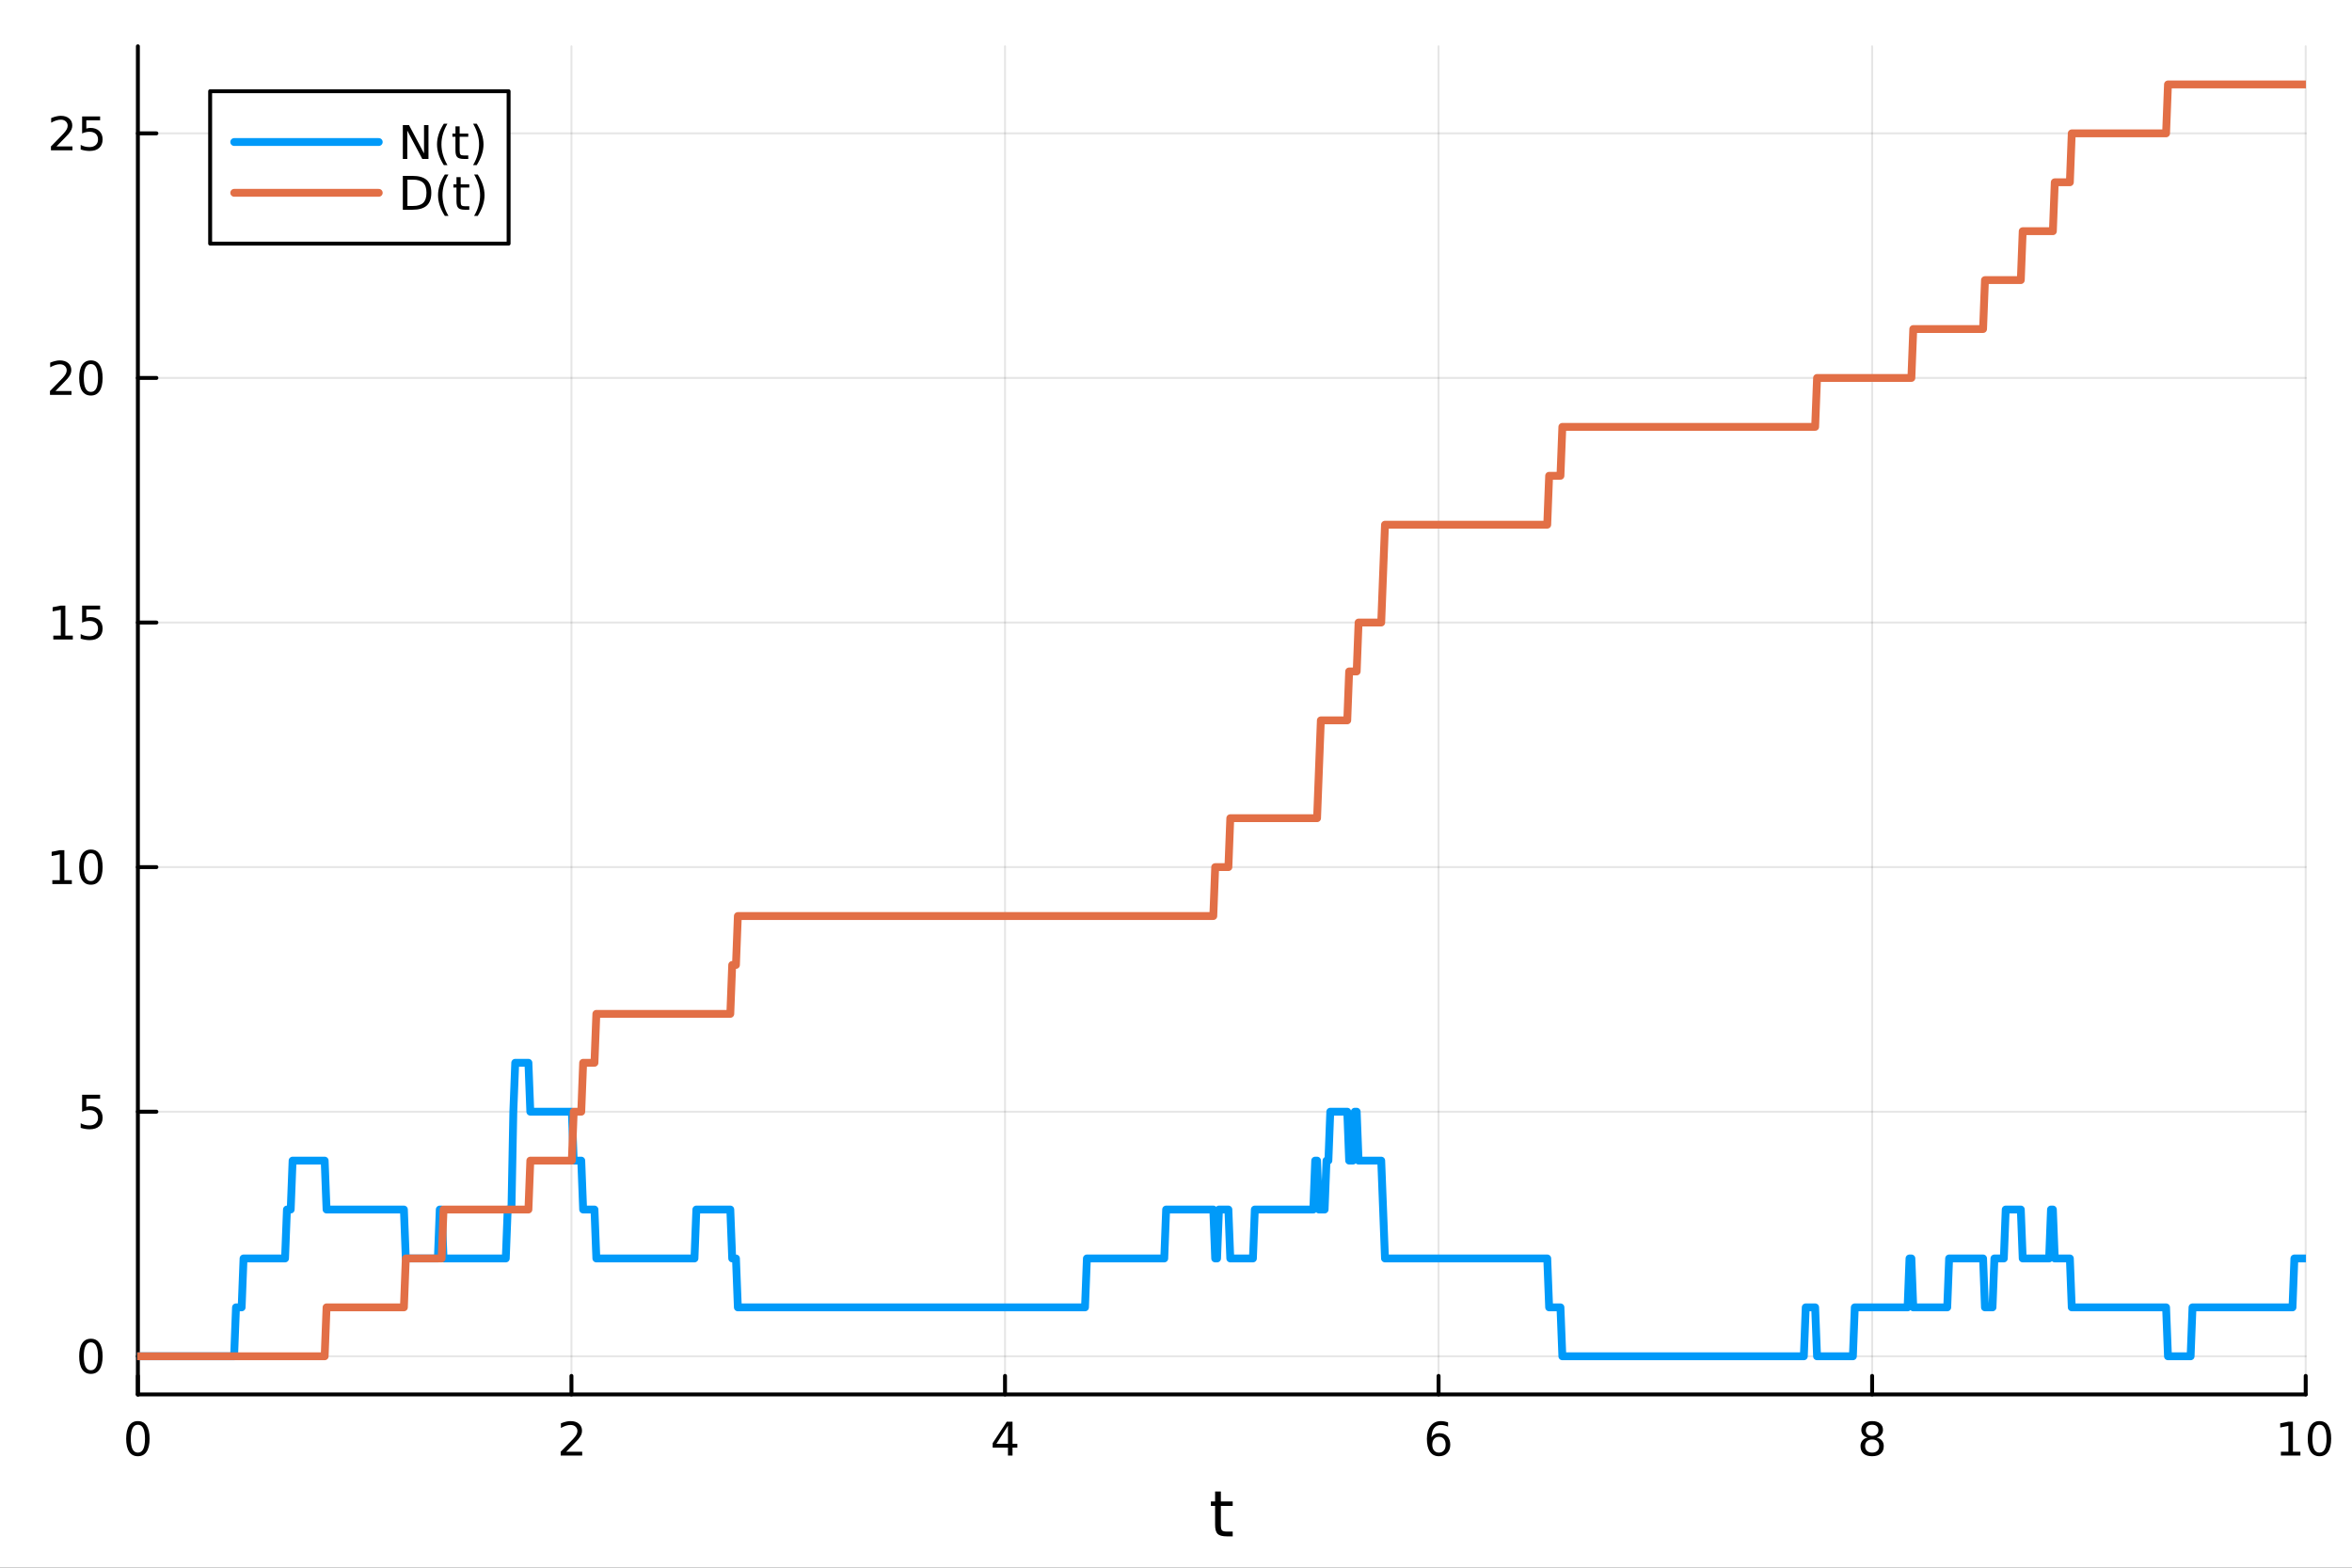 <?xml version="1.0" encoding="utf-8"?>
<svg xmlns="http://www.w3.org/2000/svg" xmlns:xlink="http://www.w3.org/1999/xlink" width="600" height="400" viewBox="0 0 2400 1600">
<rect x="0" y="0" width="2400" height="1600" fill="#333333" stroke="none"/>
<defs>
  <clipPath id="clip730">
    <rect x="0" y="0" width="2400" height="1600"/>
  </clipPath>
</defs>
<path clip-path="url(#clip730)" d="M0 1600 L2400 1600 L2400 0 L0 0  Z" fill="#ffffff" fill-rule="evenodd" fill-opacity="1"/>
<defs>
  <clipPath id="clip731">
    <rect x="480" y="0" width="1681" height="1600"/>
  </clipPath>
</defs>
<path clip-path="url(#clip730)" d="M140.696 1423.18 L2352.76 1423.18 L2352.76 47.244 L140.696 47.244  Z" fill="#ffffff" fill-rule="evenodd" fill-opacity="1"/>
<defs>
  <clipPath id="clip732">
    <rect x="140" y="47" width="2213" height="1377"/>
  </clipPath>
</defs>
<polyline clip-path="url(#clip732)" style="stroke:#000000; stroke-linecap:round; stroke-linejoin:round; stroke-width:2; stroke-opacity:0.1; fill:none" points="140.696,1423.18 140.696,47.244 "/>
<polyline clip-path="url(#clip732)" style="stroke:#000000; stroke-linecap:round; stroke-linejoin:round; stroke-width:2; stroke-opacity:0.1; fill:none" points="583.108,1423.18 583.108,47.244 "/>
<polyline clip-path="url(#clip732)" style="stroke:#000000; stroke-linecap:round; stroke-linejoin:round; stroke-width:2; stroke-opacity:0.1; fill:none" points="1025.52,1423.18 1025.52,47.244 "/>
<polyline clip-path="url(#clip732)" style="stroke:#000000; stroke-linecap:round; stroke-linejoin:round; stroke-width:2; stroke-opacity:0.1; fill:none" points="1467.93,1423.18 1467.93,47.244 "/>
<polyline clip-path="url(#clip732)" style="stroke:#000000; stroke-linecap:round; stroke-linejoin:round; stroke-width:2; stroke-opacity:0.1; fill:none" points="1910.34,1423.18 1910.34,47.244 "/>
<polyline clip-path="url(#clip732)" style="stroke:#000000; stroke-linecap:round; stroke-linejoin:round; stroke-width:2; stroke-opacity:0.1; fill:none" points="2352.76,1423.18 2352.76,47.244 "/>
<polyline clip-path="url(#clip732)" style="stroke:#000000; stroke-linecap:round; stroke-linejoin:round; stroke-width:2; stroke-opacity:0.1; fill:none" points="140.696,1384.24 2352.76,1384.24 "/>
<polyline clip-path="url(#clip732)" style="stroke:#000000; stroke-linecap:round; stroke-linejoin:round; stroke-width:2; stroke-opacity:0.1; fill:none" points="140.696,1134.61 2352.76,1134.61 "/>
<polyline clip-path="url(#clip732)" style="stroke:#000000; stroke-linecap:round; stroke-linejoin:round; stroke-width:2; stroke-opacity:0.1; fill:none" points="140.696,884.987 2352.76,884.987 "/>
<polyline clip-path="url(#clip732)" style="stroke:#000000; stroke-linecap:round; stroke-linejoin:round; stroke-width:2; stroke-opacity:0.1; fill:none" points="140.696,635.362 2352.76,635.362 "/>
<polyline clip-path="url(#clip732)" style="stroke:#000000; stroke-linecap:round; stroke-linejoin:round; stroke-width:2; stroke-opacity:0.1; fill:none" points="140.696,385.736 2352.76,385.736 "/>
<polyline clip-path="url(#clip732)" style="stroke:#000000; stroke-linecap:round; stroke-linejoin:round; stroke-width:2; stroke-opacity:0.1; fill:none" points="140.696,136.111 2352.76,136.111 "/>
<polyline clip-path="url(#clip730)" style="stroke:#000000; stroke-linecap:round; stroke-linejoin:round; stroke-width:4; stroke-opacity:1; fill:none" points="140.696,1423.18 2352.76,1423.18 "/>
<polyline clip-path="url(#clip730)" style="stroke:#000000; stroke-linecap:round; stroke-linejoin:round; stroke-width:4; stroke-opacity:1; fill:none" points="140.696,1423.18 140.696,1404.28 "/>
<polyline clip-path="url(#clip730)" style="stroke:#000000; stroke-linecap:round; stroke-linejoin:round; stroke-width:4; stroke-opacity:1; fill:none" points="583.108,1423.18 583.108,1404.28 "/>
<polyline clip-path="url(#clip730)" style="stroke:#000000; stroke-linecap:round; stroke-linejoin:round; stroke-width:4; stroke-opacity:1; fill:none" points="1025.52,1423.18 1025.52,1404.28 "/>
<polyline clip-path="url(#clip730)" style="stroke:#000000; stroke-linecap:round; stroke-linejoin:round; stroke-width:4; stroke-opacity:1; fill:none" points="1467.93,1423.18 1467.93,1404.28 "/>
<polyline clip-path="url(#clip730)" style="stroke:#000000; stroke-linecap:round; stroke-linejoin:round; stroke-width:4; stroke-opacity:1; fill:none" points="1910.34,1423.18 1910.34,1404.28 "/>
<polyline clip-path="url(#clip730)" style="stroke:#000000; stroke-linecap:round; stroke-linejoin:round; stroke-width:4; stroke-opacity:1; fill:none" points="2352.76,1423.18 2352.76,1404.28 "/>
<path clip-path="url(#clip730)" d="M140.696 1454.1 Q137.084 1454.1 135.256 1457.66 Q133.45 1461.2 133.45 1468.33 Q133.45 1475.44 135.256 1479.01 Q137.084 1482.55 140.696 1482.55 Q144.33 1482.55 146.135 1479.01 Q147.964 1475.44 147.964 1468.33 Q147.964 1461.2 146.135 1457.66 Q144.33 1454.1 140.696 1454.1 M140.696 1450.39 Q146.506 1450.39 149.561 1455 Q152.64 1459.58 152.64 1468.33 Q152.64 1477.06 149.561 1481.67 Q146.506 1486.25 140.696 1486.25 Q134.885 1486.25 131.807 1481.67 Q128.751 1477.06 128.751 1468.33 Q128.751 1459.58 131.807 1455 Q134.885 1450.39 140.696 1450.39 Z" fill="#000000" fill-rule="nonzero" fill-opacity="1" /><path clip-path="url(#clip730)" d="M577.76 1481.64 L594.08 1481.64 L594.08 1485.58 L572.135 1485.58 L572.135 1481.64 Q574.797 1478.89 579.381 1474.26 Q583.987 1469.61 585.168 1468.27 Q587.413 1465.74 588.293 1464.01 Q589.196 1462.25 589.196 1460.56 Q589.196 1457.8 587.251 1456.07 Q585.33 1454.33 582.228 1454.33 Q580.029 1454.33 577.575 1455.09 Q575.145 1455.86 572.367 1457.41 L572.367 1452.69 Q575.191 1451.55 577.645 1450.97 Q580.098 1450.39 582.135 1450.39 Q587.506 1450.39 590.7 1453.08 Q593.895 1455.77 593.895 1460.26 Q593.895 1462.39 593.084 1464.31 Q592.297 1466.2 590.191 1468.8 Q589.612 1469.47 586.51 1472.69 Q583.409 1475.88 577.76 1481.64 Z" fill="#000000" fill-rule="nonzero" fill-opacity="1" /><path clip-path="url(#clip730)" d="M1028.53 1455.09 L1016.72 1473.54 L1028.53 1473.54 L1028.53 1455.09 M1027.3 1451.02 L1033.18 1451.02 L1033.18 1473.54 L1038.11 1473.54 L1038.11 1477.43 L1033.18 1477.43 L1033.18 1485.58 L1028.53 1485.58 L1028.53 1477.43 L1012.93 1477.43 L1012.93 1472.92 L1027.3 1451.02 Z" fill="#000000" fill-rule="nonzero" fill-opacity="1" /><path clip-path="url(#clip730)" d="M1468.34 1466.44 Q1465.19 1466.44 1463.34 1468.59 Q1461.51 1470.74 1461.51 1474.49 Q1461.51 1478.22 1463.34 1480.39 Q1465.19 1482.55 1468.34 1482.55 Q1471.48 1482.55 1473.31 1480.39 Q1475.17 1478.22 1475.17 1474.49 Q1475.17 1470.74 1473.31 1468.59 Q1471.48 1466.44 1468.34 1466.44 M1477.62 1451.78 L1477.62 1456.04 Q1475.86 1455.21 1474.05 1454.77 Q1472.27 1454.33 1470.51 1454.33 Q1465.88 1454.33 1463.43 1457.45 Q1461 1460.58 1460.65 1466.9 Q1462.02 1464.89 1464.08 1463.82 Q1466.14 1462.73 1468.61 1462.73 Q1473.82 1462.73 1476.83 1465.9 Q1479.86 1469.05 1479.86 1474.49 Q1479.86 1479.82 1476.72 1483.03 Q1473.57 1486.25 1468.34 1486.25 Q1462.34 1486.25 1459.17 1481.67 Q1456 1477.06 1456 1468.33 Q1456 1460.14 1459.89 1455.28 Q1463.78 1450.39 1470.33 1450.39 Q1472.09 1450.39 1473.87 1450.74 Q1475.67 1451.09 1477.62 1451.78 Z" fill="#000000" fill-rule="nonzero" fill-opacity="1" /><path clip-path="url(#clip730)" d="M1910.34 1469.17 Q1907.01 1469.17 1905.09 1470.95 Q1903.19 1472.73 1903.19 1475.86 Q1903.19 1478.98 1905.09 1480.77 Q1907.01 1482.55 1910.34 1482.55 Q1913.68 1482.55 1915.6 1480.77 Q1917.52 1478.96 1917.52 1475.86 Q1917.52 1472.73 1915.6 1470.95 Q1913.7 1469.17 1910.34 1469.17 M1905.67 1467.18 Q1902.66 1466.44 1900.97 1464.38 Q1899.3 1462.32 1899.3 1459.35 Q1899.3 1455.21 1902.24 1452.8 Q1905.2 1450.39 1910.34 1450.39 Q1915.51 1450.39 1918.45 1452.8 Q1921.39 1455.21 1921.39 1459.35 Q1921.39 1462.32 1919.7 1464.38 Q1918.03 1466.44 1915.04 1467.18 Q1918.42 1467.96 1920.3 1470.26 Q1922.2 1472.55 1922.2 1475.86 Q1922.2 1480.88 1919.12 1483.57 Q1916.06 1486.25 1910.34 1486.25 Q1904.63 1486.25 1901.55 1483.57 Q1898.49 1480.88 1898.49 1475.86 Q1898.49 1472.55 1900.39 1470.26 Q1902.29 1467.96 1905.67 1467.18 M1903.95 1459.79 Q1903.95 1462.48 1905.62 1463.98 Q1907.31 1465.49 1910.34 1465.49 Q1913.35 1465.49 1915.04 1463.98 Q1916.76 1462.48 1916.76 1459.79 Q1916.76 1457.11 1915.04 1455.6 Q1913.35 1454.1 1910.34 1454.1 Q1907.31 1454.1 1905.62 1455.6 Q1903.95 1457.11 1903.95 1459.79 Z" fill="#000000" fill-rule="nonzero" fill-opacity="1" /><path clip-path="url(#clip730)" d="M2327.44 1481.64 L2335.08 1481.64 L2335.08 1455.28 L2326.77 1456.95 L2326.77 1452.69 L2335.04 1451.02 L2339.71 1451.02 L2339.71 1481.64 L2347.35 1481.64 L2347.35 1485.58 L2327.44 1485.58 L2327.44 1481.64 Z" fill="#000000" fill-rule="nonzero" fill-opacity="1" /><path clip-path="url(#clip730)" d="M2366.8 1454.1 Q2363.18 1454.1 2361.36 1457.66 Q2359.55 1461.2 2359.55 1468.33 Q2359.55 1475.44 2361.36 1479.01 Q2363.18 1482.55 2366.8 1482.55 Q2370.43 1482.55 2372.23 1479.01 Q2374.06 1475.44 2374.06 1468.33 Q2374.06 1461.2 2372.23 1457.66 Q2370.43 1454.1 2366.8 1454.1 M2366.8 1450.39 Q2372.61 1450.39 2375.66 1455 Q2378.74 1459.58 2378.74 1468.33 Q2378.74 1477.06 2375.66 1481.67 Q2372.61 1486.25 2366.8 1486.25 Q2360.99 1486.25 2357.91 1481.67 Q2354.85 1477.06 2354.85 1468.33 Q2354.85 1459.58 2357.91 1455 Q2360.99 1450.39 2366.8 1450.39 Z" fill="#000000" fill-rule="nonzero" fill-opacity="1" /><path clip-path="url(#clip730)" d="M1245.79 1522.27 L1245.79 1532.4 L1257.85 1532.4 L1257.85 1536.95 L1245.79 1536.95 L1245.79 1556.3 Q1245.79 1560.66 1246.96 1561.9 Q1248.17 1563.14 1251.83 1563.14 L1257.85 1563.14 L1257.85 1568.04 L1251.83 1568.04 Q1245.05 1568.04 1242.48 1565.53 Q1239.9 1562.98 1239.9 1556.3 L1239.9 1536.95 L1235.6 1536.95 L1235.6 1532.4 L1239.9 1532.4 L1239.9 1522.27 L1245.79 1522.27 Z" fill="#000000" fill-rule="nonzero" fill-opacity="1" /><polyline clip-path="url(#clip730)" style="stroke:#000000; stroke-linecap:round; stroke-linejoin:round; stroke-width:4; stroke-opacity:1; fill:none" points="140.696,1423.18 140.696,47.244 "/>
<polyline clip-path="url(#clip730)" style="stroke:#000000; stroke-linecap:round; stroke-linejoin:round; stroke-width:4; stroke-opacity:1; fill:none" points="140.696,1384.24 159.593,1384.24 "/>
<polyline clip-path="url(#clip730)" style="stroke:#000000; stroke-linecap:round; stroke-linejoin:round; stroke-width:4; stroke-opacity:1; fill:none" points="140.696,1134.61 159.593,1134.61 "/>
<polyline clip-path="url(#clip730)" style="stroke:#000000; stroke-linecap:round; stroke-linejoin:round; stroke-width:4; stroke-opacity:1; fill:none" points="140.696,884.987 159.593,884.987 "/>
<polyline clip-path="url(#clip730)" style="stroke:#000000; stroke-linecap:round; stroke-linejoin:round; stroke-width:4; stroke-opacity:1; fill:none" points="140.696,635.362 159.593,635.362 "/>
<polyline clip-path="url(#clip730)" style="stroke:#000000; stroke-linecap:round; stroke-linejoin:round; stroke-width:4; stroke-opacity:1; fill:none" points="140.696,385.736 159.593,385.736 "/>
<polyline clip-path="url(#clip730)" style="stroke:#000000; stroke-linecap:round; stroke-linejoin:round; stroke-width:4; stroke-opacity:1; fill:none" points="140.696,136.111 159.593,136.111 "/>
<path clip-path="url(#clip730)" d="M92.751 1370.04 Q89.14 1370.04 87.311 1373.6 Q85.506 1377.14 85.506 1384.27 Q85.506 1391.38 87.311 1394.94 Q89.14 1398.49 92.751 1398.49 Q96.385 1398.49 98.191 1394.94 Q100.02 1391.38 100.02 1384.27 Q100.02 1377.14 98.191 1373.6 Q96.385 1370.04 92.751 1370.04 M92.751 1366.33 Q98.561 1366.33 101.617 1370.94 Q104.696 1375.52 104.696 1384.27 Q104.696 1393 101.617 1397.61 Q98.561 1402.19 92.751 1402.19 Q86.941 1402.19 83.862 1397.61 Q80.807 1393 80.807 1384.27 Q80.807 1375.52 83.862 1370.94 Q86.941 1366.33 92.751 1366.33 Z" fill="#000000" fill-rule="nonzero" fill-opacity="1" /><path clip-path="url(#clip730)" d="M83.793 1117.33 L102.149 1117.33 L102.149 1121.27 L88.075 1121.27 L88.075 1129.74 Q89.094 1129.39 90.112 1129.23 Q91.131 1129.05 92.149 1129.05 Q97.936 1129.05 101.316 1132.22 Q104.696 1135.39 104.696 1140.8 Q104.696 1146.38 101.223 1149.49 Q97.751 1152.56 91.432 1152.56 Q89.256 1152.56 86.987 1152.19 Q84.742 1151.82 82.335 1151.08 L82.335 1146.38 Q84.418 1147.52 86.64 1148.07 Q88.862 1148.63 91.339 1148.63 Q95.344 1148.63 97.682 1146.52 Q100.02 1144.42 100.02 1140.8 Q100.02 1137.19 97.682 1135.09 Q95.344 1132.98 91.339 1132.98 Q89.464 1132.98 87.589 1133.4 Q85.737 1133.81 83.793 1134.69 L83.793 1117.33 Z" fill="#000000" fill-rule="nonzero" fill-opacity="1" /><path clip-path="url(#clip730)" d="M53.4 898.332 L61.038 898.332 L61.038 871.967 L52.728 873.633 L52.728 869.374 L60.992 867.707 L65.668 867.707 L65.668 898.332 L73.307 898.332 L73.307 902.267 L53.4 902.267 L53.4 898.332 Z" fill="#000000" fill-rule="nonzero" fill-opacity="1" /><path clip-path="url(#clip730)" d="M92.751 870.786 Q89.14 870.786 87.311 874.351 Q85.506 877.892 85.506 885.022 Q85.506 892.128 87.311 895.693 Q89.14 899.235 92.751 899.235 Q96.385 899.235 98.191 895.693 Q100.02 892.128 100.02 885.022 Q100.02 877.892 98.191 874.351 Q96.385 870.786 92.751 870.786 M92.751 867.082 Q98.561 867.082 101.617 871.689 Q104.696 876.272 104.696 885.022 Q104.696 893.749 101.617 898.355 Q98.561 902.939 92.751 902.939 Q86.941 902.939 83.862 898.355 Q80.807 893.749 80.807 885.022 Q80.807 876.272 83.862 871.689 Q86.941 867.082 92.751 867.082 Z" fill="#000000" fill-rule="nonzero" fill-opacity="1" /><path clip-path="url(#clip730)" d="M54.395 648.707 L62.034 648.707 L62.034 622.341 L53.724 624.008 L53.724 619.748 L61.987 618.082 L66.663 618.082 L66.663 648.707 L74.302 648.707 L74.302 652.642 L54.395 652.642 L54.395 648.707 Z" fill="#000000" fill-rule="nonzero" fill-opacity="1" /><path clip-path="url(#clip730)" d="M83.793 618.082 L102.149 618.082 L102.149 622.017 L88.075 622.017 L88.075 630.489 Q89.094 630.142 90.112 629.98 Q91.131 629.795 92.149 629.795 Q97.936 629.795 101.316 632.966 Q104.696 636.137 104.696 641.554 Q104.696 647.133 101.223 650.234 Q97.751 653.313 91.432 653.313 Q89.256 653.313 86.987 652.943 Q84.742 652.572 82.335 651.832 L82.335 647.133 Q84.418 648.267 86.64 648.822 Q88.862 649.378 91.339 649.378 Q95.344 649.378 97.682 647.271 Q100.02 645.165 100.02 641.554 Q100.02 637.943 97.682 635.836 Q95.344 633.73 91.339 633.73 Q89.464 633.73 87.589 634.146 Q85.737 634.563 83.793 635.443 L83.793 618.082 Z" fill="#000000" fill-rule="nonzero" fill-opacity="1" /><path clip-path="url(#clip730)" d="M56.617 399.081 L72.936 399.081 L72.936 403.016 L50.992 403.016 L50.992 399.081 Q53.654 396.326 58.237 391.697 Q62.844 387.044 64.025 385.702 Q66.27 383.178 67.149 381.442 Q68.052 379.683 68.052 377.993 Q68.052 375.239 66.108 373.503 Q64.186 371.766 61.085 371.766 Q58.886 371.766 56.432 372.53 Q54.001 373.294 51.224 374.845 L51.224 370.123 Q54.048 368.989 56.501 368.41 Q58.955 367.831 60.992 367.831 Q66.362 367.831 69.557 370.516 Q72.751 373.202 72.751 377.692 Q72.751 379.822 71.941 381.743 Q71.154 383.641 69.048 386.234 Q68.469 386.905 65.367 390.123 Q62.265 393.317 56.617 399.081 Z" fill="#000000" fill-rule="nonzero" fill-opacity="1" /><path clip-path="url(#clip730)" d="M92.751 371.535 Q89.14 371.535 87.311 375.1 Q85.506 378.641 85.506 385.771 Q85.506 392.877 87.311 396.442 Q89.14 399.984 92.751 399.984 Q96.385 399.984 98.191 396.442 Q100.02 392.877 100.02 385.771 Q100.02 378.641 98.191 375.1 Q96.385 371.535 92.751 371.535 M92.751 367.831 Q98.561 367.831 101.617 372.438 Q104.696 377.021 104.696 385.771 Q104.696 394.498 101.617 399.104 Q98.561 403.688 92.751 403.688 Q86.941 403.688 83.862 399.104 Q80.807 394.498 80.807 385.771 Q80.807 377.021 83.862 372.438 Q86.941 367.831 92.751 367.831 Z" fill="#000000" fill-rule="nonzero" fill-opacity="1" /><path clip-path="url(#clip730)" d="M57.612 149.456 L73.932 149.456 L73.932 153.391 L51.987 153.391 L51.987 149.456 Q54.65 146.701 59.233 142.071 Q63.839 137.419 65.02 136.076 Q67.265 133.553 68.145 131.817 Q69.048 130.058 69.048 128.368 Q69.048 125.613 67.103 123.877 Q65.182 122.141 62.08 122.141 Q59.881 122.141 57.427 122.905 Q54.997 123.669 52.219 125.22 L52.219 120.497 Q55.043 119.363 57.497 118.784 Q59.95 118.206 61.987 118.206 Q67.358 118.206 70.552 120.891 Q73.747 123.576 73.747 128.067 Q73.747 130.196 72.936 132.118 Q72.149 134.016 70.043 136.608 Q69.464 137.28 66.362 140.497 Q63.261 143.692 57.612 149.456 Z" fill="#000000" fill-rule="nonzero" fill-opacity="1" /><path clip-path="url(#clip730)" d="M83.793 118.831 L102.149 118.831 L102.149 122.766 L88.075 122.766 L88.075 131.238 Q89.094 130.891 90.112 130.729 Q91.131 130.544 92.149 130.544 Q97.936 130.544 101.316 133.715 Q104.696 136.886 104.696 142.303 Q104.696 147.882 101.223 150.983 Q97.751 154.062 91.432 154.062 Q89.256 154.062 86.987 153.692 Q84.742 153.321 82.335 152.581 L82.335 147.882 Q84.418 149.016 86.64 149.571 Q88.862 150.127 91.339 150.127 Q95.344 150.127 97.682 148.02 Q100.02 145.914 100.02 142.303 Q100.02 138.692 97.682 136.585 Q95.344 134.479 91.339 134.479 Q89.464 134.479 87.589 134.896 Q85.737 135.312 83.793 136.192 L83.793 118.831 Z" fill="#000000" fill-rule="nonzero" fill-opacity="1" /><polyline clip-path="url(#clip732)" style="stroke:#009af9; stroke-linecap:round; stroke-linejoin:round; stroke-width:8; stroke-opacity:1; fill:none" points="140.696,1384.24 142.621,1384.24 144.546,1384.24 146.471,1384.24 148.396,1384.24 150.322,1384.24 152.247,1384.24 154.172,1384.24 156.097,1384.24 158.022,1384.24 159.948,1384.24 161.873,1384.24 163.798,1384.24 165.723,1384.24 167.648,1384.24 169.574,1384.24 171.499,1384.24 173.424,1384.24 175.349,1384.24 177.274,1384.24 179.2,1384.24 181.125,1384.24 183.05,1384.24 184.975,1384.24 186.9,1384.24 188.826,1384.24 190.751,1384.24 192.676,1384.24 194.601,1384.24 196.526,1384.24 198.452,1384.24 200.377,1384.24 202.302,1384.24 204.227,1384.24 206.153,1384.24 208.078,1384.24 210.003,1384.24 211.928,1384.24 213.853,1384.24 215.779,1384.24 217.704,1384.24 219.629,1384.24 221.554,1384.24 223.479,1384.24 225.405,1384.24 227.33,1384.24 229.255,1384.24 231.18,1384.24 233.105,1384.24 235.031,1384.24 236.956,1384.24 238.881,1384.24 240.806,1334.31 242.731,1334.31 244.657,1334.31 246.582,1334.31 248.507,1284.39 250.432,1284.39 252.357,1284.39 254.283,1284.39 256.208,1284.39 258.133,1284.39 260.058,1284.39 261.983,1284.39 263.909,1284.39 265.834,1284.39 267.759,1284.39 269.684,1284.39 271.609,1284.39 273.535,1284.39 275.46,1284.39 277.385,1284.39 279.31,1284.39 281.235,1284.39 283.161,1284.39 285.086,1284.39 287.011,1284.39 288.936,1284.39 290.862,1284.39 292.787,1234.46 294.712,1234.46 296.637,1234.46 298.562,1184.54 300.488,1184.54 302.413,1184.54 304.338,1184.54 306.263,1184.54 308.188,1184.54 310.114,1184.54 312.039,1184.54 313.964,1184.54 315.889,1184.54 317.814,1184.54 319.74,1184.54 321.665,1184.54 323.59,1184.54 325.515,1184.54 327.44,1184.54 329.366,1184.54 331.291,1184.54 333.216,1234.46 335.141,1234.46 337.066,1234.46 338.992,1234.46 340.917,1234.46 342.842,1234.46 344.767,1234.46 346.692,1234.46 348.618,1234.46 350.543,1234.46 352.468,1234.46 354.393,1234.46 356.318,1234.46 358.244,1234.46 360.169,1234.46 362.094,1234.46 364.019,1234.46 365.945,1234.46 367.87,1234.46 369.795,1234.46 371.72,1234.46 373.645,1234.46 375.571,1234.46 377.496,1234.46 379.421,1234.46 381.346,1234.46 383.271,1234.46 385.197,1234.46 387.122,1234.46 389.047,1234.46 390.972,1234.46 392.897,1234.46 394.823,1234.46 396.748,1234.46 398.673,1234.46 400.598,1234.46 402.523,1234.46 404.449,1234.46 406.374,1234.46 408.299,1234.46 410.224,1234.46 412.149,1234.46 414.075,1284.39 416,1284.39 417.925,1284.39 419.85,1284.39 421.775,1284.39 423.701,1284.39 425.626,1284.39 427.551,1284.39 429.476,1284.39 431.401,1284.39 433.327,1284.39 435.252,1284.39 437.177,1284.39 439.102,1284.39 441.027,1284.39 442.953,1284.39 444.878,1284.39 446.803,1284.39 448.728,1234.46 450.654,1234.46 452.579,1284.39 454.504,1284.39 456.429,1284.39 458.354,1284.39 460.28,1284.39 462.205,1284.39 464.13,1284.39 466.055,1284.39 467.98,1284.39 469.906,1284.39 471.831,1284.39 473.756,1284.39 475.681,1284.39 477.606,1284.39 479.532,1284.39 481.457,1284.39 483.382,1284.39 485.307,1284.39 487.232,1284.39 489.158,1284.39 491.083,1284.39 493.008,1284.39 494.933,1284.39 496.858,1284.39 498.784,1284.39 500.709,1284.39 502.634,1284.39 504.559,1284.39 506.484,1284.39 508.41,1284.39 510.335,1284.39 512.26,1284.39 514.185,1284.39 516.11,1284.39 518.036,1234.46 519.961,1234.46 521.886,1234.46 523.811,1134.61 525.737,1084.69 527.662,1084.69 529.587,1084.69 531.512,1084.69 533.437,1084.69 535.363,1084.69 537.288,1084.69 539.213,1084.69 541.138,1134.61 543.063,1134.61 544.989,1134.61 546.914,1134.61 548.839,1134.61 550.764,1134.61 552.689,1134.61 554.615,1134.61 556.54,1134.61 558.465,1134.61 560.39,1134.61 562.315,1134.61 564.241,1134.61 566.166,1134.61 568.091,1134.61 570.016,1134.61 571.941,1134.61 573.867,1134.61 575.792,1134.61 577.717,1134.61 579.642,1134.61 581.567,1134.61 583.493,1134.61 585.418,1184.54 587.343,1184.54 589.268,1184.54 591.193,1184.54 593.119,1184.54 595.044,1234.46 596.969,1234.46 598.894,1234.46 600.819,1234.46 602.745,1234.46 604.67,1234.46 606.595,1234.46 608.52,1284.39 610.446,1284.39 612.371,1284.39 614.296,1284.39 616.221,1284.39 618.146,1284.39 620.072,1284.39 621.997,1284.39 623.922,1284.39 625.847,1284.39 627.772,1284.39 629.698,1284.39 631.623,1284.39 633.548,1284.39 635.473,1284.39 637.398,1284.39 639.324,1284.39 641.249,1284.39 643.174,1284.39 645.099,1284.39 647.024,1284.39 648.95,1284.39 650.875,1284.39 652.8,1284.39 654.725,1284.39 656.65,1284.39 658.576,1284.39 660.501,1284.39 662.426,1284.39 664.351,1284.39 666.276,1284.39 668.202,1284.39 670.127,1284.39 672.052,1284.39 673.977,1284.39 675.902,1284.39 677.828,1284.39 679.753,1284.39 681.678,1284.39 683.603,1284.39 685.529,1284.39 687.454,1284.39 689.379,1284.39 691.304,1284.39 693.229,1284.39 695.155,1284.39 697.08,1284.39 699.005,1284.39 700.93,1284.39 702.855,1284.39 704.781,1284.39 706.706,1284.39 708.631,1284.39 710.556,1234.46 712.481,1234.46 714.407,1234.46 716.332,1234.46 718.257,1234.46 720.182,1234.46 722.107,1234.46 724.033,1234.46 725.958,1234.46 727.883,1234.46 729.808,1234.46 731.733,1234.46 733.659,1234.46 735.584,1234.46 737.509,1234.46 739.434,1234.46 741.359,1234.46 743.285,1234.46 745.21,1234.46 747.135,1284.39 749.06,1284.39 750.985,1284.39 752.911,1334.31 754.836,1334.31 756.761,1334.31 758.686,1334.31 760.612,1334.31 762.537,1334.31 764.462,1334.31 766.387,1334.31 768.312,1334.31 770.238,1334.31 772.163,1334.31 774.088,1334.31 776.013,1334.31 777.938,1334.31 779.864,1334.31 781.789,1334.31 783.714,1334.31 785.639,1334.31 787.564,1334.31 789.49,1334.31 791.415,1334.31 793.34,1334.31 795.265,1334.31 797.19,1334.31 799.116,1334.31 801.041,1334.31 802.966,1334.31 804.891,1334.31 806.816,1334.31 808.742,1334.31 810.667,1334.31 812.592,1334.31 814.517,1334.31 816.442,1334.31 818.368,1334.31 820.293,1334.31 822.218,1334.31 824.143,1334.31 826.068,1334.31 827.994,1334.31 829.919,1334.31 831.844,1334.31 833.769,1334.31 835.694,1334.31 837.62,1334.31 839.545,1334.31 841.47,1334.31 843.395,1334.31 845.321,1334.31 847.246,1334.31 849.171,1334.31 851.096,1334.31 853.021,1334.31 854.947,1334.31 856.872,1334.31 858.797,1334.31 860.722,1334.31 862.647,1334.31 864.573,1334.31 866.498,1334.31 868.423,1334.31 870.348,1334.31 872.273,1334.31 874.199,1334.31 876.124,1334.31 878.049,1334.31 879.974,1334.31 881.899,1334.31 883.825,1334.31 885.75,1334.31 887.675,1334.31 889.6,1334.31 891.525,1334.31 893.451,1334.31 895.376,1334.31 897.301,1334.31 899.226,1334.31 901.151,1334.31 903.077,1334.31 905.002,1334.31 906.927,1334.31 908.852,1334.31 910.777,1334.31 912.703,1334.31 914.628,1334.31 916.553,1334.31 918.478,1334.31 920.404,1334.31 922.329,1334.31 924.254,1334.31 926.179,1334.31 928.104,1334.31 930.03,1334.31 931.955,1334.31 933.88,1334.31 935.805,1334.31 937.73,1334.31 939.656,1334.31 941.581,1334.31 943.506,1334.31 945.431,1334.31 947.356,1334.31 949.282,1334.31 951.207,1334.31 953.132,1334.31 955.057,1334.31 956.982,1334.31 958.908,1334.31 960.833,1334.31 962.758,1334.31 964.683,1334.31 966.608,1334.31 968.534,1334.31 970.459,1334.31 972.384,1334.31 974.309,1334.31 976.234,1334.31 978.16,1334.31 980.085,1334.31 982.01,1334.31 983.935,1334.31 985.86,1334.31 987.786,1334.31 989.711,1334.31 991.636,1334.31 993.561,1334.31 995.486,1334.31 997.412,1334.31 999.337,1334.31 1001.26,1334.31 1003.19,1334.31 1005.11,1334.31 1007.04,1334.31 1008.96,1334.31 1010.89,1334.31 1012.81,1334.31 1014.74,1334.31 1016.66,1334.31 1018.59,1334.31 1020.51,1334.31 1022.44,1334.31 1024.36,1334.31 1026.29,1334.31 1028.21,1334.31 1030.14,1334.31 1032.07,1334.31 1033.99,1334.31 1035.92,1334.31 1037.84,1334.31 1039.77,1334.31 1041.69,1334.31 1043.62,1334.31 1045.54,1334.31 1047.47,1334.31 1049.39,1334.31 1051.32,1334.31 1053.24,1334.31 1055.17,1334.31 1057.09,1334.31 1059.02,1334.31 1060.94,1334.31 1062.87,1334.31 1064.79,1334.31 1066.72,1334.31 1068.64,1334.31 1070.57,1334.31 1072.49,1334.31 1074.42,1334.31 1076.35,1334.31 1078.27,1334.31 1080.2,1334.31 1082.12,1334.31 1084.05,1334.31 1085.97,1334.31 1087.9,1334.31 1089.82,1334.31 1091.75,1334.31 1093.67,1334.31 1095.6,1334.31 1097.52,1334.31 1099.45,1334.31 1101.37,1334.31 1103.3,1334.31 1105.22,1334.31 1107.15,1334.31 1109.07,1284.39 1111,1284.39 1112.92,1284.39 1114.85,1284.39 1116.77,1284.39 1118.7,1284.39 1120.62,1284.39 1122.55,1284.39 1124.48,1284.39 1126.4,1284.39 1128.33,1284.39 1130.25,1284.39 1132.18,1284.39 1134.1,1284.39 1136.03,1284.39 1137.95,1284.39 1139.88,1284.39 1141.8,1284.39 1143.73,1284.39 1145.65,1284.39 1147.58,1284.39 1149.5,1284.39 1151.43,1284.39 1153.35,1284.39 1155.28,1284.39 1157.2,1284.39 1159.13,1284.39 1161.05,1284.39 1162.98,1284.39 1164.9,1284.39 1166.83,1284.39 1168.75,1284.39 1170.68,1284.39 1172.61,1284.39 1174.53,1284.39 1176.46,1284.39 1178.38,1284.39 1180.31,1284.39 1182.23,1284.39 1184.16,1284.39 1186.08,1284.39 1188.01,1284.39 1189.93,1234.46 1191.86,1234.46 1193.78,1234.46 1195.71,1234.46 1197.63,1234.46 1199.56,1234.46 1201.48,1234.46 1203.41,1234.46 1205.33,1234.46 1207.26,1234.46 1209.18,1234.46 1211.11,1234.46 1213.03,1234.46 1214.96,1234.46 1216.89,1234.46 1218.81,1234.46 1220.74,1234.46 1222.66,1234.46 1224.59,1234.46 1226.51,1234.46 1228.44,1234.46 1230.36,1234.46 1232.29,1234.46 1234.21,1234.46 1236.14,1234.46 1238.06,1234.46 1239.99,1284.39 1241.91,1284.39 1243.84,1234.46 1245.76,1234.46 1247.69,1234.46 1249.61,1234.46 1251.54,1234.46 1253.46,1234.46 1255.39,1284.39 1257.31,1284.39 1259.24,1284.39 1261.16,1284.39 1263.09,1284.39 1265.02,1284.39 1266.94,1284.39 1268.87,1284.39 1270.79,1284.39 1272.72,1284.39 1274.64,1284.39 1276.57,1284.39 1278.49,1284.39 1280.42,1234.46 1282.34,1234.46 1284.27,1234.46 1286.19,1234.46 1288.12,1234.46 1290.04,1234.46 1291.97,1234.46 1293.89,1234.46 1295.82,1234.46 1297.74,1234.46 1299.67,1234.46 1301.59,1234.46 1303.52,1234.46 1305.44,1234.46 1307.37,1234.46 1309.29,1234.46 1311.22,1234.46 1313.15,1234.46 1315.07,1234.46 1317,1234.46 1318.92,1234.46 1320.85,1234.46 1322.77,1234.46 1324.7,1234.46 1326.62,1234.46 1328.55,1234.46 1330.47,1234.46 1332.4,1234.46 1334.32,1234.46 1336.25,1234.46 1338.17,1234.46 1340.1,1234.46 1342.02,1184.54 1343.95,1184.54 1345.87,1234.46 1347.8,1234.46 1349.72,1234.46 1351.65,1234.46 1353.57,1184.54 1355.5,1184.54 1357.43,1134.61 1359.35,1134.61 1361.28,1134.61 1363.2,1134.61 1365.13,1134.61 1367.05,1134.61 1368.98,1134.61 1370.9,1134.61 1372.83,1134.61 1374.75,1134.61 1376.68,1184.54 1378.6,1184.54 1380.53,1184.54 1382.45,1134.61 1384.38,1134.61 1386.3,1184.54 1388.23,1184.54 1390.15,1184.54 1392.08,1184.54 1394,1184.54 1395.93,1184.54 1397.85,1184.54 1399.78,1184.54 1401.7,1184.54 1403.63,1184.54 1405.56,1184.54 1407.48,1184.54 1409.41,1184.54 1411.33,1234.46 1413.26,1284.39 1415.18,1284.39 1417.11,1284.39 1419.03,1284.39 1420.96,1284.39 1422.88,1284.39 1424.81,1284.39 1426.73,1284.39 1428.66,1284.39 1430.58,1284.39 1432.51,1284.39 1434.43,1284.39 1436.36,1284.39 1438.28,1284.39 1440.21,1284.39 1442.13,1284.39 1444.06,1284.39 1445.98,1284.39 1447.91,1284.39 1449.83,1284.39 1451.76,1284.39 1453.69,1284.39 1455.61,1284.39 1457.54,1284.39 1459.46,1284.39 1461.39,1284.39 1463.31,1284.39 1465.24,1284.39 1467.16,1284.39 1469.09,1284.39 1471.01,1284.39 1472.94,1284.39 1474.86,1284.39 1476.79,1284.39 1478.71,1284.39 1480.64,1284.39 1482.56,1284.39 1484.49,1284.39 1486.41,1284.39 1488.34,1284.39 1490.26,1284.39 1492.19,1284.39 1494.11,1284.39 1496.04,1284.39 1497.96,1284.39 1499.89,1284.39 1501.82,1284.39 1503.74,1284.39 1505.67,1284.39 1507.59,1284.39 1509.52,1284.39 1511.44,1284.39 1513.37,1284.39 1515.29,1284.39 1517.22,1284.39 1519.14,1284.39 1521.07,1284.39 1522.99,1284.39 1524.92,1284.39 1526.84,1284.39 1528.77,1284.39 1530.69,1284.39 1532.62,1284.39 1534.54,1284.39 1536.47,1284.39 1538.39,1284.39 1540.32,1284.39 1542.24,1284.39 1544.17,1284.39 1546.1,1284.39 1548.02,1284.39 1549.95,1284.39 1551.87,1284.39 1553.8,1284.39 1555.72,1284.39 1557.65,1284.39 1559.57,1284.39 1561.5,1284.39 1563.42,1284.39 1565.35,1284.39 1567.27,1284.39 1569.2,1284.39 1571.12,1284.39 1573.05,1284.39 1574.97,1284.39 1576.9,1284.39 1578.82,1284.39 1580.75,1334.31 1582.67,1334.31 1584.6,1334.31 1586.52,1334.31 1588.45,1334.31 1590.37,1334.31 1592.3,1334.31 1594.23,1384.24 1596.15,1384.24 1598.08,1384.24 1600,1384.24 1601.93,1384.24 1603.85,1384.24 1605.78,1384.24 1607.7,1384.24 1609.63,1384.24 1611.55,1384.24 1613.48,1384.24 1615.4,1384.24 1617.33,1384.24 1619.25,1384.24 1621.18,1384.24 1623.1,1384.24 1625.03,1384.24 1626.95,1384.24 1628.88,1384.24 1630.8,1384.24 1632.73,1384.24 1634.65,1384.24 1636.58,1384.24 1638.5,1384.24 1640.43,1384.24 1642.36,1384.24 1644.28,1384.24 1646.21,1384.24 1648.13,1384.24 1650.06,1384.24 1651.98,1384.24 1653.91,1384.24 1655.83,1384.24 1657.76,1384.24 1659.68,1384.24 1661.61,1384.24 1663.53,1384.24 1665.46,1384.24 1667.38,1384.24 1669.31,1384.24 1671.23,1384.24 1673.16,1384.24 1675.08,1384.24 1677.01,1384.24 1678.93,1384.24 1680.86,1384.24 1682.78,1384.24 1684.71,1384.24 1686.64,1384.24 1688.56,1384.24 1690.49,1384.24 1692.41,1384.24 1694.34,1384.24 1696.26,1384.24 1698.19,1384.24 1700.11,1384.24 1702.04,1384.24 1703.96,1384.24 1705.89,1384.24 1707.81,1384.24 1709.74,1384.24 1711.66,1384.24 1713.59,1384.24 1715.51,1384.24 1717.44,1384.24 1719.36,1384.24 1721.29,1384.24 1723.21,1384.24 1725.14,1384.24 1727.06,1384.24 1728.99,1384.24 1730.91,1384.24 1732.84,1384.24 1734.77,1384.24 1736.69,1384.24 1738.62,1384.24 1740.54,1384.24 1742.47,1384.24 1744.39,1384.24 1746.32,1384.24 1748.24,1384.24 1750.17,1384.24 1752.09,1384.24 1754.02,1384.24 1755.94,1384.24 1757.87,1384.24 1759.79,1384.24 1761.72,1384.24 1763.64,1384.24 1765.57,1384.24 1767.49,1384.24 1769.42,1384.24 1771.34,1384.24 1773.27,1384.24 1775.19,1384.24 1777.12,1384.24 1779.04,1384.24 1780.97,1384.24 1782.9,1384.24 1784.82,1384.24 1786.75,1384.24 1788.67,1384.24 1790.6,1384.24 1792.52,1384.24 1794.45,1384.24 1796.37,1384.24 1798.3,1384.24 1800.22,1384.24 1802.15,1384.24 1804.07,1384.24 1806,1384.24 1807.92,1384.24 1809.85,1384.24 1811.77,1384.24 1813.7,1384.24 1815.62,1384.24 1817.55,1384.24 1819.47,1384.24 1821.4,1384.24 1823.32,1384.24 1825.25,1384.24 1827.17,1384.24 1829.1,1384.24 1831.03,1384.24 1832.95,1384.24 1834.88,1384.24 1836.8,1384.24 1838.73,1384.24 1840.65,1384.24 1842.58,1334.31 1844.5,1334.31 1846.43,1334.31 1848.35,1334.31 1850.28,1334.31 1852.2,1334.31 1854.13,1384.24 1856.05,1384.24 1857.98,1384.24 1859.9,1384.24 1861.83,1384.24 1863.75,1384.24 1865.68,1384.24 1867.6,1384.24 1869.53,1384.24 1871.45,1384.24 1873.38,1384.24 1875.31,1384.24 1877.23,1384.24 1879.16,1384.24 1881.08,1384.24 1883.01,1384.24 1884.93,1384.24 1886.86,1384.24 1888.78,1384.24 1890.71,1384.24 1892.63,1334.31 1894.56,1334.31 1896.48,1334.31 1898.41,1334.31 1900.33,1334.31 1902.26,1334.31 1904.18,1334.31 1906.11,1334.31 1908.03,1334.31 1909.96,1334.31 1911.88,1334.31 1913.81,1334.31 1915.73,1334.31 1917.66,1334.31 1919.58,1334.31 1921.51,1334.31 1923.44,1334.31 1925.36,1334.31 1927.29,1334.31 1929.21,1334.31 1931.14,1334.31 1933.06,1334.31 1934.99,1334.31 1936.91,1334.31 1938.84,1334.31 1940.76,1334.31 1942.69,1334.31 1944.61,1334.31 1946.54,1334.31 1948.46,1284.39 1950.39,1284.39 1952.31,1334.31 1954.24,1334.31 1956.16,1334.31 1958.09,1334.31 1960.01,1334.31 1961.94,1334.31 1963.86,1334.31 1965.79,1334.31 1967.71,1334.31 1969.64,1334.31 1971.57,1334.31 1973.49,1334.31 1975.42,1334.31 1977.34,1334.31 1979.27,1334.31 1981.19,1334.31 1983.12,1334.31 1985.04,1334.31 1986.97,1334.31 1988.89,1284.39 1990.82,1284.39 1992.74,1284.39 1994.67,1284.39 1996.59,1284.39 1998.52,1284.39 2000.44,1284.39 2002.37,1284.39 2004.29,1284.39 2006.22,1284.39 2008.14,1284.39 2010.07,1284.39 2011.99,1284.39 2013.92,1284.39 2015.85,1284.39 2017.77,1284.39 2019.7,1284.39 2021.62,1284.39 2023.55,1284.39 2025.47,1334.31 2027.4,1334.31 2029.32,1334.31 2031.25,1334.31 2033.17,1334.31 2035.1,1284.39 2037.02,1284.39 2038.95,1284.39 2040.87,1284.39 2042.8,1284.39 2044.72,1284.39 2046.65,1234.46 2048.57,1234.46 2050.5,1234.46 2052.42,1234.46 2054.35,1234.46 2056.27,1234.46 2058.2,1234.46 2060.12,1234.46 2062.05,1234.46 2063.98,1284.39 2065.9,1284.39 2067.83,1284.39 2069.75,1284.39 2071.68,1284.39 2073.6,1284.39 2075.53,1284.39 2077.45,1284.39 2079.38,1284.39 2081.3,1284.39 2083.23,1284.39 2085.15,1284.39 2087.08,1284.39 2089,1284.39 2090.93,1284.39 2092.85,1234.46 2094.78,1234.46 2096.7,1284.39 2098.63,1284.39 2100.55,1284.39 2102.48,1284.39 2104.4,1284.39 2106.33,1284.39 2108.25,1284.39 2110.18,1284.39 2112.11,1284.39 2114.03,1334.31 2115.96,1334.31 2117.88,1334.31 2119.81,1334.31 2121.73,1334.31 2123.66,1334.31 2125.58,1334.31 2127.51,1334.31 2129.43,1334.31 2131.36,1334.31 2133.28,1334.31 2135.21,1334.31 2137.13,1334.31 2139.06,1334.31 2140.98,1334.31 2142.91,1334.31 2144.83,1334.31 2146.76,1334.31 2148.68,1334.31 2150.61,1334.31 2152.53,1334.31 2154.46,1334.31 2156.39,1334.31 2158.31,1334.31 2160.24,1334.31 2162.16,1334.31 2164.09,1334.31 2166.01,1334.31 2167.94,1334.31 2169.86,1334.31 2171.79,1334.31 2173.71,1334.31 2175.64,1334.31 2177.56,1334.31 2179.49,1334.31 2181.41,1334.31 2183.34,1334.31 2185.26,1334.31 2187.19,1334.31 2189.11,1334.31 2191.04,1334.31 2192.96,1334.31 2194.89,1334.31 2196.81,1334.31 2198.74,1334.31 2200.66,1334.31 2202.59,1334.31 2204.52,1334.31 2206.44,1334.31 2208.37,1334.31 2210.29,1334.31 2212.22,1384.24 2214.14,1384.24 2216.07,1384.24 2217.99,1384.24 2219.92,1384.24 2221.84,1384.24 2223.77,1384.24 2225.69,1384.24 2227.62,1384.24 2229.54,1384.24 2231.47,1384.24 2233.39,1384.24 2235.32,1384.24 2237.24,1334.31 2239.17,1334.31 2241.09,1334.31 2243.02,1334.31 2244.94,1334.31 2246.87,1334.31 2248.79,1334.31 2250.72,1334.31 2252.65,1334.31 2254.57,1334.31 2256.5,1334.31 2258.42,1334.31 2260.35,1334.31 2262.27,1334.31 2264.2,1334.31 2266.12,1334.31 2268.05,1334.31 2269.97,1334.31 2271.9,1334.31 2273.82,1334.31 2275.75,1334.31 2277.67,1334.31 2279.6,1334.31 2281.52,1334.31 2283.45,1334.31 2285.37,1334.31 2287.3,1334.31 2289.22,1334.31 2291.15,1334.31 2293.07,1334.31 2295,1334.31 2296.92,1334.31 2298.85,1334.31 2300.78,1334.31 2302.7,1334.31 2304.63,1334.31 2306.55,1334.31 2308.48,1334.31 2310.4,1334.31 2312.33,1334.31 2314.25,1334.31 2316.18,1334.31 2318.1,1334.31 2320.03,1334.31 2321.95,1334.31 2323.88,1334.31 2325.8,1334.31 2327.73,1334.31 2329.65,1334.31 2331.58,1334.31 2333.5,1334.31 2335.43,1334.31 2337.35,1334.31 2339.28,1334.31 2341.2,1284.39 2343.13,1284.39 2345.06,1284.39 2346.98,1284.39 2348.91,1284.39 2350.83,1284.39 2352.76,1284.39 "/>
<polyline clip-path="url(#clip732)" style="stroke:#e26f46; stroke-linecap:round; stroke-linejoin:round; stroke-width:8; stroke-opacity:1; fill:none" points="140.696,1384.24 142.621,1384.24 144.546,1384.24 146.471,1384.24 148.396,1384.24 150.322,1384.24 152.247,1384.24 154.172,1384.24 156.097,1384.24 158.022,1384.24 159.948,1384.24 161.873,1384.24 163.798,1384.24 165.723,1384.24 167.648,1384.24 169.574,1384.24 171.499,1384.24 173.424,1384.24 175.349,1384.24 177.274,1384.24 179.2,1384.24 181.125,1384.24 183.05,1384.24 184.975,1384.24 186.9,1384.24 188.826,1384.24 190.751,1384.24 192.676,1384.24 194.601,1384.24 196.526,1384.24 198.452,1384.24 200.377,1384.24 202.302,1384.24 204.227,1384.24 206.153,1384.24 208.078,1384.24 210.003,1384.24 211.928,1384.24 213.853,1384.24 215.779,1384.24 217.704,1384.24 219.629,1384.24 221.554,1384.24 223.479,1384.24 225.405,1384.24 227.33,1384.24 229.255,1384.24 231.18,1384.24 233.105,1384.24 235.031,1384.24 236.956,1384.24 238.881,1384.24 240.806,1384.24 242.731,1384.24 244.657,1384.24 246.582,1384.24 248.507,1384.24 250.432,1384.24 252.357,1384.24 254.283,1384.24 256.208,1384.24 258.133,1384.24 260.058,1384.24 261.983,1384.24 263.909,1384.24 265.834,1384.24 267.759,1384.24 269.684,1384.24 271.609,1384.24 273.535,1384.24 275.46,1384.24 277.385,1384.24 279.31,1384.24 281.235,1384.24 283.161,1384.24 285.086,1384.24 287.011,1384.24 288.936,1384.24 290.862,1384.24 292.787,1384.24 294.712,1384.24 296.637,1384.24 298.562,1384.24 300.488,1384.24 302.413,1384.24 304.338,1384.24 306.263,1384.24 308.188,1384.24 310.114,1384.24 312.039,1384.24 313.964,1384.24 315.889,1384.24 317.814,1384.24 319.74,1384.24 321.665,1384.24 323.59,1384.24 325.515,1384.24 327.44,1384.24 329.366,1384.24 331.291,1384.24 333.216,1334.31 335.141,1334.31 337.066,1334.31 338.992,1334.31 340.917,1334.31 342.842,1334.31 344.767,1334.31 346.692,1334.31 348.618,1334.31 350.543,1334.31 352.468,1334.31 354.393,1334.31 356.318,1334.31 358.244,1334.31 360.169,1334.31 362.094,1334.31 364.019,1334.31 365.945,1334.31 367.87,1334.31 369.795,1334.31 371.72,1334.31 373.645,1334.31 375.571,1334.31 377.496,1334.31 379.421,1334.31 381.346,1334.31 383.271,1334.31 385.197,1334.31 387.122,1334.31 389.047,1334.31 390.972,1334.31 392.897,1334.31 394.823,1334.31 396.748,1334.31 398.673,1334.31 400.598,1334.31 402.523,1334.31 404.449,1334.31 406.374,1334.31 408.299,1334.31 410.224,1334.31 412.149,1334.31 414.075,1284.39 416,1284.39 417.925,1284.39 419.85,1284.39 421.775,1284.39 423.701,1284.39 425.626,1284.39 427.551,1284.39 429.476,1284.39 431.401,1284.39 433.327,1284.39 435.252,1284.39 437.177,1284.39 439.102,1284.39 441.027,1284.39 442.953,1284.39 444.878,1284.39 446.803,1284.39 448.728,1284.39 450.654,1284.39 452.579,1234.46 454.504,1234.46 456.429,1234.46 458.354,1234.46 460.28,1234.46 462.205,1234.46 464.13,1234.46 466.055,1234.46 467.98,1234.46 469.906,1234.46 471.831,1234.46 473.756,1234.46 475.681,1234.46 477.606,1234.46 479.532,1234.46 481.457,1234.46 483.382,1234.46 485.307,1234.46 487.232,1234.46 489.158,1234.46 491.083,1234.46 493.008,1234.46 494.933,1234.46 496.858,1234.46 498.784,1234.46 500.709,1234.46 502.634,1234.46 504.559,1234.46 506.484,1234.46 508.41,1234.46 510.335,1234.46 512.26,1234.46 514.185,1234.46 516.11,1234.46 518.036,1234.46 519.961,1234.46 521.886,1234.46 523.811,1234.46 525.737,1234.46 527.662,1234.46 529.587,1234.46 531.512,1234.46 533.437,1234.46 535.363,1234.46 537.288,1234.46 539.213,1234.46 541.138,1184.54 543.063,1184.54 544.989,1184.54 546.914,1184.54 548.839,1184.54 550.764,1184.54 552.689,1184.54 554.615,1184.54 556.54,1184.54 558.465,1184.54 560.39,1184.54 562.315,1184.54 564.241,1184.54 566.166,1184.54 568.091,1184.54 570.016,1184.54 571.941,1184.54 573.867,1184.54 575.792,1184.54 577.717,1184.54 579.642,1184.54 581.567,1184.54 583.493,1184.54 585.418,1134.61 587.343,1134.61 589.268,1134.61 591.193,1134.61 593.119,1134.61 595.044,1084.69 596.969,1084.69 598.894,1084.69 600.819,1084.69 602.745,1084.69 604.67,1084.69 606.595,1084.69 608.52,1034.76 610.446,1034.76 612.371,1034.76 614.296,1034.76 616.221,1034.76 618.146,1034.76 620.072,1034.76 621.997,1034.76 623.922,1034.76 625.847,1034.76 627.772,1034.76 629.698,1034.76 631.623,1034.76 633.548,1034.76 635.473,1034.76 637.398,1034.76 639.324,1034.76 641.249,1034.76 643.174,1034.76 645.099,1034.76 647.024,1034.76 648.95,1034.76 650.875,1034.76 652.8,1034.76 654.725,1034.76 656.65,1034.76 658.576,1034.76 660.501,1034.76 662.426,1034.76 664.351,1034.76 666.276,1034.76 668.202,1034.76 670.127,1034.76 672.052,1034.76 673.977,1034.76 675.902,1034.76 677.828,1034.76 679.753,1034.76 681.678,1034.76 683.603,1034.76 685.529,1034.76 687.454,1034.76 689.379,1034.76 691.304,1034.76 693.229,1034.76 695.155,1034.76 697.08,1034.76 699.005,1034.76 700.93,1034.76 702.855,1034.76 704.781,1034.76 706.706,1034.76 708.631,1034.76 710.556,1034.76 712.481,1034.76 714.407,1034.76 716.332,1034.76 718.257,1034.76 720.182,1034.76 722.107,1034.76 724.033,1034.76 725.958,1034.76 727.883,1034.76 729.808,1034.76 731.733,1034.76 733.659,1034.76 735.584,1034.76 737.509,1034.76 739.434,1034.76 741.359,1034.76 743.285,1034.76 745.21,1034.76 747.135,984.837 749.06,984.837 750.985,984.837 752.911,934.912 754.836,934.912 756.761,934.912 758.686,934.912 760.612,934.912 762.537,934.912 764.462,934.912 766.387,934.912 768.312,934.912 770.238,934.912 772.163,934.912 774.088,934.912 776.013,934.912 777.938,934.912 779.864,934.912 781.789,934.912 783.714,934.912 785.639,934.912 787.564,934.912 789.49,934.912 791.415,934.912 793.34,934.912 795.265,934.912 797.19,934.912 799.116,934.912 801.041,934.912 802.966,934.912 804.891,934.912 806.816,934.912 808.742,934.912 810.667,934.912 812.592,934.912 814.517,934.912 816.442,934.912 818.368,934.912 820.293,934.912 822.218,934.912 824.143,934.912 826.068,934.912 827.994,934.912 829.919,934.912 831.844,934.912 833.769,934.912 835.694,934.912 837.62,934.912 839.545,934.912 841.47,934.912 843.395,934.912 845.321,934.912 847.246,934.912 849.171,934.912 851.096,934.912 853.021,934.912 854.947,934.912 856.872,934.912 858.797,934.912 860.722,934.912 862.647,934.912 864.573,934.912 866.498,934.912 868.423,934.912 870.348,934.912 872.273,934.912 874.199,934.912 876.124,934.912 878.049,934.912 879.974,934.912 881.899,934.912 883.825,934.912 885.75,934.912 887.675,934.912 889.6,934.912 891.525,934.912 893.451,934.912 895.376,934.912 897.301,934.912 899.226,934.912 901.151,934.912 903.077,934.912 905.002,934.912 906.927,934.912 908.852,934.912 910.777,934.912 912.703,934.912 914.628,934.912 916.553,934.912 918.478,934.912 920.404,934.912 922.329,934.912 924.254,934.912 926.179,934.912 928.104,934.912 930.03,934.912 931.955,934.912 933.88,934.912 935.805,934.912 937.73,934.912 939.656,934.912 941.581,934.912 943.506,934.912 945.431,934.912 947.356,934.912 949.282,934.912 951.207,934.912 953.132,934.912 955.057,934.912 956.982,934.912 958.908,934.912 960.833,934.912 962.758,934.912 964.683,934.912 966.608,934.912 968.534,934.912 970.459,934.912 972.384,934.912 974.309,934.912 976.234,934.912 978.16,934.912 980.085,934.912 982.01,934.912 983.935,934.912 985.86,934.912 987.786,934.912 989.711,934.912 991.636,934.912 993.561,934.912 995.486,934.912 997.412,934.912 999.337,934.912 1001.26,934.912 1003.19,934.912 1005.11,934.912 1007.04,934.912 1008.96,934.912 1010.89,934.912 1012.81,934.912 1014.74,934.912 1016.66,934.912 1018.59,934.912 1020.51,934.912 1022.44,934.912 1024.36,934.912 1026.29,934.912 1028.21,934.912 1030.14,934.912 1032.07,934.912 1033.99,934.912 1035.92,934.912 1037.84,934.912 1039.77,934.912 1041.69,934.912 1043.62,934.912 1045.54,934.912 1047.47,934.912 1049.39,934.912 1051.32,934.912 1053.24,934.912 1055.17,934.912 1057.09,934.912 1059.02,934.912 1060.94,934.912 1062.87,934.912 1064.79,934.912 1066.72,934.912 1068.64,934.912 1070.57,934.912 1072.49,934.912 1074.42,934.912 1076.35,934.912 1078.27,934.912 1080.2,934.912 1082.12,934.912 1084.05,934.912 1085.97,934.912 1087.9,934.912 1089.82,934.912 1091.75,934.912 1093.67,934.912 1095.6,934.912 1097.52,934.912 1099.45,934.912 1101.37,934.912 1103.3,934.912 1105.22,934.912 1107.15,934.912 1109.07,934.912 1111,934.912 1112.92,934.912 1114.85,934.912 1116.77,934.912 1118.7,934.912 1120.62,934.912 1122.55,934.912 1124.48,934.912 1126.4,934.912 1128.33,934.912 1130.25,934.912 1132.18,934.912 1134.1,934.912 1136.03,934.912 1137.95,934.912 1139.88,934.912 1141.8,934.912 1143.73,934.912 1145.65,934.912 1147.58,934.912 1149.5,934.912 1151.43,934.912 1153.35,934.912 1155.28,934.912 1157.2,934.912 1159.13,934.912 1161.05,934.912 1162.98,934.912 1164.9,934.912 1166.83,934.912 1168.75,934.912 1170.68,934.912 1172.61,934.912 1174.53,934.912 1176.46,934.912 1178.38,934.912 1180.31,934.912 1182.23,934.912 1184.16,934.912 1186.08,934.912 1188.01,934.912 1189.93,934.912 1191.86,934.912 1193.78,934.912 1195.71,934.912 1197.63,934.912 1199.56,934.912 1201.48,934.912 1203.41,934.912 1205.33,934.912 1207.26,934.912 1209.18,934.912 1211.11,934.912 1213.03,934.912 1214.96,934.912 1216.89,934.912 1218.81,934.912 1220.74,934.912 1222.66,934.912 1224.59,934.912 1226.51,934.912 1228.44,934.912 1230.36,934.912 1232.29,934.912 1234.21,934.912 1236.14,934.912 1238.06,934.912 1239.99,884.987 1241.91,884.987 1243.84,884.987 1245.76,884.987 1247.69,884.987 1249.61,884.987 1251.54,884.987 1253.46,884.987 1255.39,835.062 1257.31,835.062 1259.24,835.062 1261.16,835.062 1263.09,835.062 1265.02,835.062 1266.94,835.062 1268.87,835.062 1270.79,835.062 1272.72,835.062 1274.64,835.062 1276.57,835.062 1278.49,835.062 1280.42,835.062 1282.34,835.062 1284.27,835.062 1286.19,835.062 1288.12,835.062 1290.04,835.062 1291.97,835.062 1293.89,835.062 1295.82,835.062 1297.74,835.062 1299.67,835.062 1301.59,835.062 1303.52,835.062 1305.44,835.062 1307.37,835.062 1309.29,835.062 1311.22,835.062 1313.15,835.062 1315.07,835.062 1317,835.062 1318.92,835.062 1320.85,835.062 1322.77,835.062 1324.7,835.062 1326.62,835.062 1328.55,835.062 1330.47,835.062 1332.4,835.062 1334.32,835.062 1336.25,835.062 1338.17,835.062 1340.1,835.062 1342.02,835.062 1343.95,835.062 1345.87,785.137 1347.8,735.212 1349.72,735.212 1351.65,735.212 1353.57,735.212 1355.5,735.212 1357.43,735.212 1359.35,735.212 1361.28,735.212 1363.2,735.212 1365.13,735.212 1367.05,735.212 1368.98,735.212 1370.9,735.212 1372.83,735.212 1374.75,735.212 1376.68,685.287 1378.6,685.287 1380.53,685.287 1382.45,685.287 1384.38,685.287 1386.3,635.362 1388.23,635.362 1390.15,635.362 1392.08,635.362 1394,635.362 1395.93,635.362 1397.85,635.362 1399.78,635.362 1401.7,635.362 1403.63,635.362 1405.56,635.362 1407.48,635.362 1409.41,635.362 1411.33,585.437 1413.26,535.512 1415.18,535.512 1417.11,535.512 1419.03,535.512 1420.96,535.512 1422.88,535.512 1424.81,535.512 1426.73,535.512 1428.66,535.512 1430.58,535.512 1432.51,535.512 1434.43,535.512 1436.36,535.512 1438.28,535.512 1440.21,535.512 1442.13,535.512 1444.06,535.512 1445.98,535.512 1447.91,535.512 1449.83,535.512 1451.76,535.512 1453.69,535.512 1455.61,535.512 1457.54,535.512 1459.46,535.512 1461.39,535.512 1463.31,535.512 1465.24,535.512 1467.16,535.512 1469.09,535.512 1471.01,535.512 1472.94,535.512 1474.86,535.512 1476.79,535.512 1478.71,535.512 1480.64,535.512 1482.56,535.512 1484.49,535.512 1486.41,535.512 1488.34,535.512 1490.26,535.512 1492.19,535.512 1494.11,535.512 1496.04,535.512 1497.96,535.512 1499.89,535.512 1501.82,535.512 1503.74,535.512 1505.67,535.512 1507.59,535.512 1509.52,535.512 1511.44,535.512 1513.37,535.512 1515.29,535.512 1517.22,535.512 1519.14,535.512 1521.07,535.512 1522.99,535.512 1524.92,535.512 1526.84,535.512 1528.77,535.512 1530.69,535.512 1532.62,535.512 1534.54,535.512 1536.47,535.512 1538.39,535.512 1540.32,535.512 1542.24,535.512 1544.17,535.512 1546.1,535.512 1548.02,535.512 1549.95,535.512 1551.87,535.512 1553.8,535.512 1555.72,535.512 1557.65,535.512 1559.57,535.512 1561.5,535.512 1563.42,535.512 1565.35,535.512 1567.27,535.512 1569.2,535.512 1571.12,535.512 1573.05,535.512 1574.97,535.512 1576.9,535.512 1578.82,535.512 1580.75,485.586 1582.67,485.586 1584.6,485.586 1586.52,485.586 1588.45,485.586 1590.37,485.586 1592.3,485.586 1594.23,435.661 1596.15,435.661 1598.08,435.661 1600,435.661 1601.93,435.661 1603.85,435.661 1605.78,435.661 1607.7,435.661 1609.63,435.661 1611.55,435.661 1613.48,435.661 1615.4,435.661 1617.33,435.661 1619.25,435.661 1621.18,435.661 1623.1,435.661 1625.03,435.661 1626.95,435.661 1628.88,435.661 1630.8,435.661 1632.73,435.661 1634.65,435.661 1636.58,435.661 1638.5,435.661 1640.43,435.661 1642.36,435.661 1644.28,435.661 1646.21,435.661 1648.13,435.661 1650.06,435.661 1651.98,435.661 1653.91,435.661 1655.83,435.661 1657.76,435.661 1659.68,435.661 1661.61,435.661 1663.53,435.661 1665.46,435.661 1667.38,435.661 1669.31,435.661 1671.23,435.661 1673.16,435.661 1675.08,435.661 1677.01,435.661 1678.93,435.661 1680.86,435.661 1682.78,435.661 1684.71,435.661 1686.64,435.661 1688.56,435.661 1690.49,435.661 1692.41,435.661 1694.34,435.661 1696.26,435.661 1698.19,435.661 1700.11,435.661 1702.04,435.661 1703.96,435.661 1705.89,435.661 1707.81,435.661 1709.74,435.661 1711.66,435.661 1713.59,435.661 1715.51,435.661 1717.44,435.661 1719.36,435.661 1721.29,435.661 1723.21,435.661 1725.14,435.661 1727.06,435.661 1728.99,435.661 1730.91,435.661 1732.84,435.661 1734.77,435.661 1736.69,435.661 1738.62,435.661 1740.54,435.661 1742.47,435.661 1744.39,435.661 1746.32,435.661 1748.24,435.661 1750.17,435.661 1752.09,435.661 1754.02,435.661 1755.94,435.661 1757.87,435.661 1759.79,435.661 1761.72,435.661 1763.64,435.661 1765.57,435.661 1767.49,435.661 1769.42,435.661 1771.34,435.661 1773.27,435.661 1775.19,435.661 1777.12,435.661 1779.04,435.661 1780.97,435.661 1782.9,435.661 1784.82,435.661 1786.75,435.661 1788.67,435.661 1790.6,435.661 1792.52,435.661 1794.45,435.661 1796.37,435.661 1798.3,435.661 1800.22,435.661 1802.15,435.661 1804.07,435.661 1806,435.661 1807.92,435.661 1809.85,435.661 1811.77,435.661 1813.7,435.661 1815.62,435.661 1817.55,435.661 1819.47,435.661 1821.4,435.661 1823.32,435.661 1825.25,435.661 1827.17,435.661 1829.1,435.661 1831.03,435.661 1832.95,435.661 1834.88,435.661 1836.8,435.661 1838.73,435.661 1840.65,435.661 1842.58,435.661 1844.5,435.661 1846.43,435.661 1848.35,435.661 1850.28,435.661 1852.2,435.661 1854.13,385.736 1856.05,385.736 1857.98,385.736 1859.9,385.736 1861.83,385.736 1863.75,385.736 1865.68,385.736 1867.6,385.736 1869.53,385.736 1871.45,385.736 1873.38,385.736 1875.31,385.736 1877.23,385.736 1879.16,385.736 1881.08,385.736 1883.01,385.736 1884.93,385.736 1886.86,385.736 1888.78,385.736 1890.71,385.736 1892.63,385.736 1894.56,385.736 1896.48,385.736 1898.41,385.736 1900.33,385.736 1902.26,385.736 1904.18,385.736 1906.11,385.736 1908.03,385.736 1909.96,385.736 1911.88,385.736 1913.81,385.736 1915.73,385.736 1917.66,385.736 1919.58,385.736 1921.51,385.736 1923.44,385.736 1925.36,385.736 1927.29,385.736 1929.21,385.736 1931.14,385.736 1933.06,385.736 1934.99,385.736 1936.91,385.736 1938.84,385.736 1940.76,385.736 1942.69,385.736 1944.61,385.736 1946.54,385.736 1948.46,385.736 1950.39,385.736 1952.31,335.811 1954.24,335.811 1956.16,335.811 1958.09,335.811 1960.01,335.811 1961.94,335.811 1963.86,335.811 1965.79,335.811 1967.71,335.811 1969.64,335.811 1971.57,335.811 1973.49,335.811 1975.42,335.811 1977.34,335.811 1979.27,335.811 1981.19,335.811 1983.12,335.811 1985.04,335.811 1986.97,335.811 1988.89,335.811 1990.82,335.811 1992.74,335.811 1994.67,335.811 1996.59,335.811 1998.52,335.811 2000.44,335.811 2002.37,335.811 2004.29,335.811 2006.22,335.811 2008.14,335.811 2010.07,335.811 2011.99,335.811 2013.92,335.811 2015.85,335.811 2017.77,335.811 2019.7,335.811 2021.62,335.811 2023.55,335.811 2025.47,285.886 2027.4,285.886 2029.32,285.886 2031.25,285.886 2033.17,285.886 2035.1,285.886 2037.02,285.886 2038.95,285.886 2040.87,285.886 2042.8,285.886 2044.72,285.886 2046.65,285.886 2048.57,285.886 2050.5,285.886 2052.42,285.886 2054.35,285.886 2056.27,285.886 2058.2,285.886 2060.12,285.886 2062.05,285.886 2063.98,235.961 2065.9,235.961 2067.83,235.961 2069.75,235.961 2071.68,235.961 2073.6,235.961 2075.53,235.961 2077.45,235.961 2079.38,235.961 2081.3,235.961 2083.23,235.961 2085.15,235.961 2087.08,235.961 2089,235.961 2090.93,235.961 2092.85,235.961 2094.78,235.961 2096.7,186.036 2098.63,186.036 2100.55,186.036 2102.48,186.036 2104.4,186.036 2106.33,186.036 2108.25,186.036 2110.18,186.036 2112.11,186.036 2114.03,136.111 2115.96,136.111 2117.88,136.111 2119.81,136.111 2121.73,136.111 2123.66,136.111 2125.58,136.111 2127.51,136.111 2129.43,136.111 2131.36,136.111 2133.28,136.111 2135.21,136.111 2137.13,136.111 2139.06,136.111 2140.98,136.111 2142.91,136.111 2144.83,136.111 2146.76,136.111 2148.68,136.111 2150.61,136.111 2152.53,136.111 2154.46,136.111 2156.39,136.111 2158.31,136.111 2160.24,136.111 2162.16,136.111 2164.09,136.111 2166.01,136.111 2167.94,136.111 2169.86,136.111 2171.79,136.111 2173.71,136.111 2175.64,136.111 2177.56,136.111 2179.49,136.111 2181.41,136.111 2183.34,136.111 2185.26,136.111 2187.19,136.111 2189.11,136.111 2191.04,136.111 2192.96,136.111 2194.89,136.111 2196.81,136.111 2198.74,136.111 2200.66,136.111 2202.59,136.111 2204.52,136.111 2206.44,136.111 2208.37,136.111 2210.29,136.111 2212.22,86.186 2214.14,86.186 2216.07,86.186 2217.99,86.186 2219.92,86.186 2221.84,86.186 2223.77,86.186 2225.69,86.186 2227.62,86.186 2229.54,86.186 2231.47,86.186 2233.39,86.186 2235.32,86.186 2237.24,86.186 2239.17,86.186 2241.09,86.186 2243.02,86.186 2244.94,86.186 2246.87,86.186 2248.79,86.186 2250.72,86.186 2252.65,86.186 2254.57,86.186 2256.5,86.186 2258.42,86.186 2260.35,86.186 2262.27,86.186 2264.2,86.186 2266.12,86.186 2268.05,86.186 2269.97,86.186 2271.9,86.186 2273.82,86.186 2275.75,86.186 2277.67,86.186 2279.6,86.186 2281.52,86.186 2283.45,86.186 2285.37,86.186 2287.3,86.186 2289.22,86.186 2291.15,86.186 2293.07,86.186 2295,86.186 2296.92,86.186 2298.85,86.186 2300.78,86.186 2302.7,86.186 2304.63,86.186 2306.55,86.186 2308.48,86.186 2310.4,86.186 2312.33,86.186 2314.25,86.186 2316.18,86.186 2318.1,86.186 2320.03,86.186 2321.95,86.186 2323.88,86.186 2325.8,86.186 2327.73,86.186 2329.65,86.186 2331.58,86.186 2333.5,86.186 2335.43,86.186 2337.35,86.186 2339.28,86.186 2341.2,86.186 2343.13,86.186 2345.06,86.186 2346.98,86.186 2348.91,86.186 2350.83,86.186 2352.76,86.186 "/>
<path clip-path="url(#clip730)" d="M214.431 248.629 L518.993 248.629 L518.993 93.109 L214.431 93.109  Z" fill="#ffffff" fill-rule="evenodd" fill-opacity="1"/>
<polyline clip-path="url(#clip730)" style="stroke:#000000; stroke-linecap:round; stroke-linejoin:round; stroke-width:4; stroke-opacity:1; fill:none" points="214.431,248.629 518.993,248.629 518.993,93.109 214.431,93.109 214.431,248.629 "/>
<polyline clip-path="url(#clip730)" style="stroke:#009af9; stroke-linecap:round; stroke-linejoin:round; stroke-width:8; stroke-opacity:1; fill:none" points="239.009,144.949 386.48,144.949 "/>
<path clip-path="url(#clip730)" d="M411.058 127.669 L417.355 127.669 L432.679 156.581 L432.679 127.669 L437.216 127.669 L437.216 162.229 L430.919 162.229 L415.595 133.317 L415.595 162.229 L411.058 162.229 L411.058 127.669 Z" fill="#000000" fill-rule="nonzero" fill-opacity="1" /><path clip-path="url(#clip730)" d="M456.567 126.257 Q453.466 131.581 451.961 136.789 Q450.456 141.997 450.456 147.344 Q450.456 152.692 451.961 157.946 Q453.489 163.178 456.567 168.479 L452.864 168.479 Q449.392 163.039 447.656 157.784 Q445.943 152.53 445.943 147.344 Q445.943 142.182 447.656 136.951 Q449.368 131.72 452.864 126.257 L456.567 126.257 Z" fill="#000000" fill-rule="nonzero" fill-opacity="1" /><path clip-path="url(#clip730)" d="M469.044 128.942 L469.044 136.303 L477.817 136.303 L477.817 139.613 L469.044 139.613 L469.044 153.687 Q469.044 156.858 469.901 157.761 Q470.78 158.664 473.442 158.664 L477.817 158.664 L477.817 162.229 L473.442 162.229 Q468.512 162.229 466.637 160.4 Q464.762 158.548 464.762 153.687 L464.762 139.613 L461.637 139.613 L461.637 136.303 L464.762 136.303 L464.762 128.942 L469.044 128.942 Z" fill="#000000" fill-rule="nonzero" fill-opacity="1" /><path clip-path="url(#clip730)" d="M482.748 126.257 L486.452 126.257 Q489.924 131.72 491.637 136.951 Q493.373 142.182 493.373 147.344 Q493.373 152.53 491.637 157.784 Q489.924 163.039 486.452 168.479 L482.748 168.479 Q485.827 163.178 487.331 157.946 Q488.859 152.692 488.859 147.344 Q488.859 141.997 487.331 136.789 Q485.827 131.581 482.748 126.257 Z" fill="#000000" fill-rule="nonzero" fill-opacity="1" /><polyline clip-path="url(#clip730)" style="stroke:#e26f46; stroke-linecap:round; stroke-linejoin:round; stroke-width:8; stroke-opacity:1; fill:none" points="239.009,196.789 386.48,196.789 "/>
<path clip-path="url(#clip730)" d="M415.734 183.351 L415.734 210.226 L421.382 210.226 Q428.535 210.226 431.845 206.985 Q435.179 203.745 435.179 196.754 Q435.179 189.809 431.845 186.592 Q428.535 183.351 421.382 183.351 L415.734 183.351 M411.058 179.509 L420.665 179.509 Q430.711 179.509 435.41 183.698 Q440.109 187.865 440.109 196.754 Q440.109 205.689 435.387 209.879 Q430.665 214.069 420.665 214.069 L411.058 214.069 L411.058 179.509 Z" fill="#000000" fill-rule="nonzero" fill-opacity="1" /><path clip-path="url(#clip730)" d="M457.609 178.097 Q454.507 183.421 453.003 188.629 Q451.498 193.837 451.498 199.184 Q451.498 204.532 453.003 209.786 Q454.53 215.018 457.609 220.319 L453.905 220.319 Q450.433 214.879 448.697 209.624 Q446.984 204.37 446.984 199.184 Q446.984 194.022 448.697 188.791 Q450.41 183.56 453.905 178.097 L457.609 178.097 Z" fill="#000000" fill-rule="nonzero" fill-opacity="1" /><path clip-path="url(#clip730)" d="M470.086 180.782 L470.086 188.143 L478.859 188.143 L478.859 191.453 L470.086 191.453 L470.086 205.527 Q470.086 208.698 470.942 209.601 Q471.822 210.504 474.484 210.504 L478.859 210.504 L478.859 214.069 L474.484 214.069 Q469.554 214.069 467.679 212.24 Q465.804 210.388 465.804 205.527 L465.804 191.453 L462.679 191.453 L462.679 188.143 L465.804 188.143 L465.804 180.782 L470.086 180.782 Z" fill="#000000" fill-rule="nonzero" fill-opacity="1" /><path clip-path="url(#clip730)" d="M483.79 178.097 L487.493 178.097 Q490.965 183.56 492.678 188.791 Q494.415 194.022 494.415 199.184 Q494.415 204.37 492.678 209.624 Q490.965 214.879 487.493 220.319 L483.79 220.319 Q486.868 215.018 488.373 209.786 Q489.901 204.532 489.901 199.184 Q489.901 193.837 488.373 188.629 Q486.868 183.421 483.79 178.097 Z" fill="#000000" fill-rule="nonzero" fill-opacity="1" /></svg>
